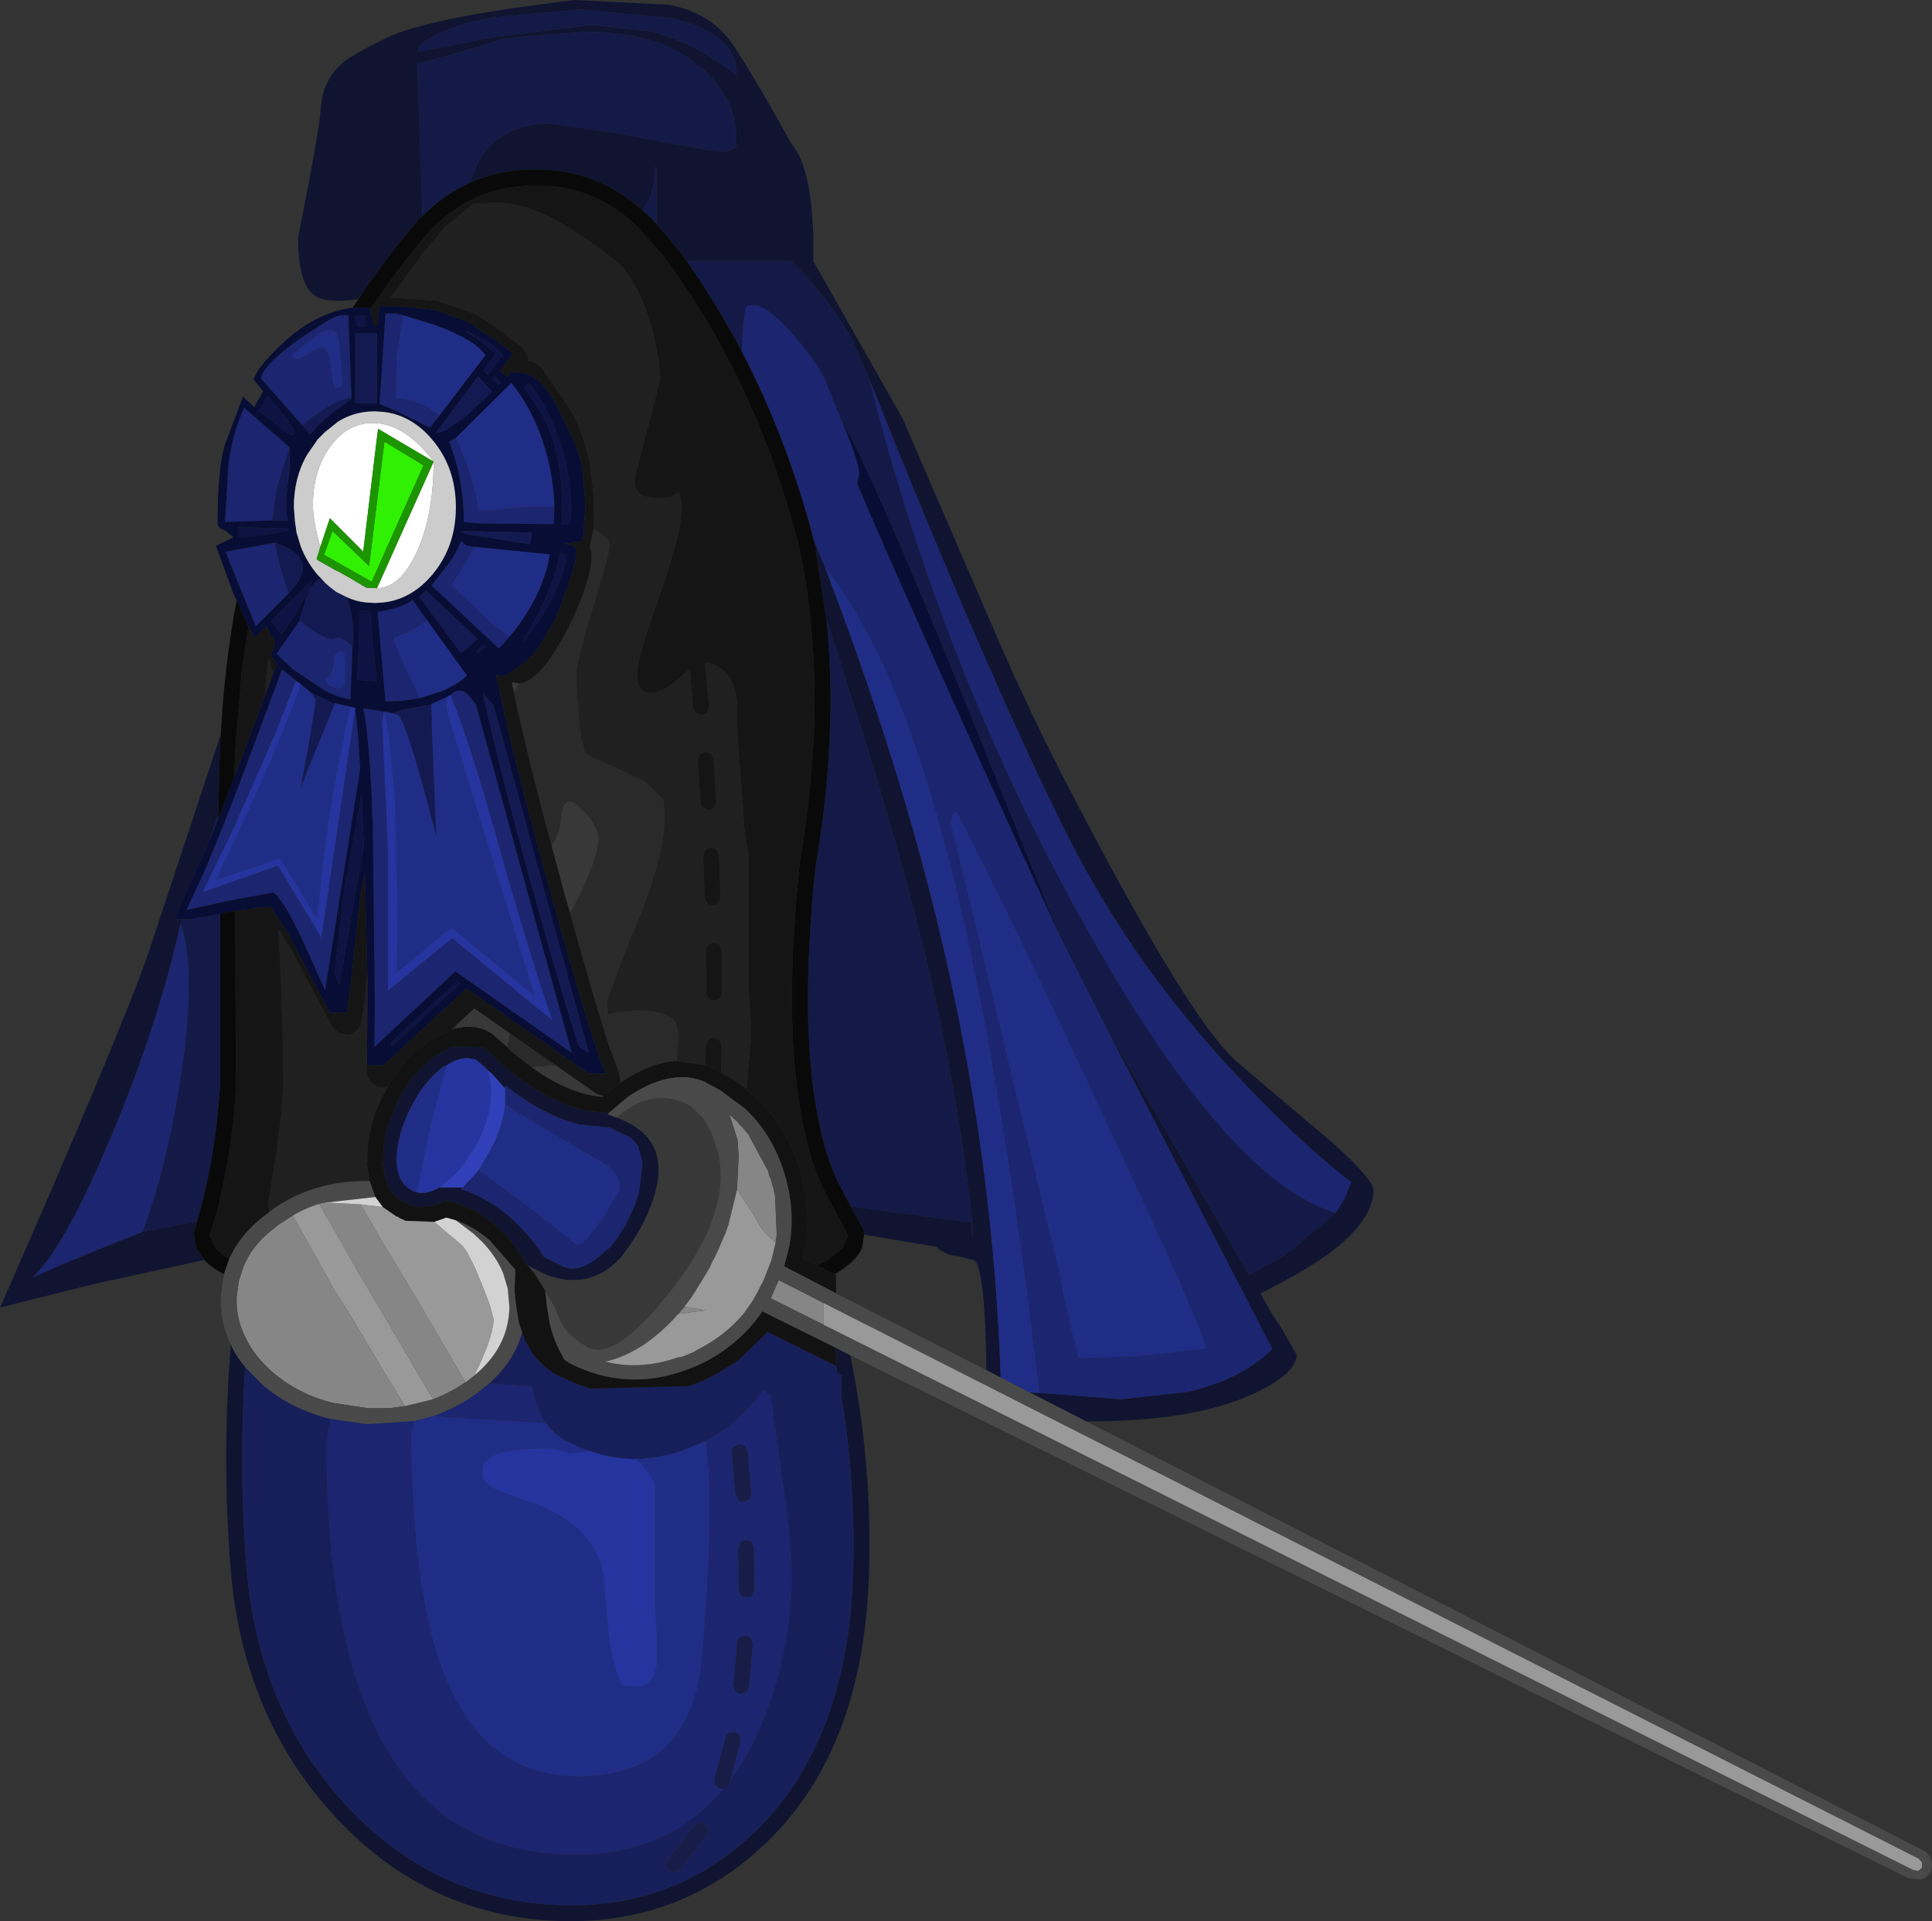 <?xml version="1.0" encoding="UTF-8" standalone="no"?>
<svg xmlns:ffdec="https://www.free-decompiler.com/flash" xmlns:xlink="http://www.w3.org/1999/xlink" ffdec:objectType="shape" height="181.45px" width="182.45px" xmlns="http://www.w3.org/2000/svg">
  <rect width="100%" height="100%" fill="#333333" stroke="none"/>
  <g transform="matrix(1.0, 0.0, 0.0, 1.0, 49.5, 149.1)">
    <path d="M-15.65 -120.85 Q-18.65 -120.4 -19.8 -121.2 -21.35 -122.3 -21.35 -126.65 L-20.35 -131.8 Q-19.3 -137.3 -19.2 -138.95 -19.0 -141.6 -17.1 -143.2 -16.3 -143.9 -13.05 -145.5 -9.1 -147.45 4.8 -149.1 L13.65 -148.65 Q17.05 -148.0 19.0 -145.8 20.4 -144.25 25.25 -135.5 27.45 -132.95 27.3 -124.45 L35.75 -109.55 44.8 -88.6 Q48.8 -79.3 55.7 -66.65 63.85 -51.65 67.5 -48.65 L76.25 -41.25 Q80.2 -37.7 80.2 -36.7 80.2 -33.8 75.85 -30.6 73.7 -29.05 69.55 -26.95 70.15 -25.7 71.7 -23.35 L72.95 -21.15 Q72.95 -19.4 68.95 -17.5 63.3 -14.85 53.1 -14.85 L47.7 -17.6 48.65 -17.55 56.4 -16.95 62.7 -17.65 Q67.8 -18.85 70.65 -21.7 L54.65 -52.65 68.45 -28.7 71.85 -30.55 76.65 -34.55 77.5 -35.95 78.1 -37.45 Q73.95 -40.6 68.5 -46.25 57.55 -57.6 51.1 -70.6 43.75 -85.35 32.6 -113.25 L31.0 -116.95 Q28.7 -121.1 25.15 -124.45 L15.35 -124.45 15.0 -124.9 15.05 -124.9 12.5 -127.95 12.5 -133.25 12.35 -133.3 Q12.35 -131.45 11.8 -130.25 L11.2 -129.2 Q6.9 -133.1 1.05 -133.1 -2.35 -133.1 -5.2 -131.8 L-4.3 -133.9 Q-2.1 -137.45 2.4 -137.45 L8.9 -136.5 15.55 -135.25 18.55 -134.75 19.3 -134.85 19.9 -135.1 20.0 -135.2 20.05 -136.05 Q20.05 -139.6 17.0 -142.45 13.1 -146.1 5.85 -146.1 L-1.75 -145.5 Q-7.55 -143.65 -10.1 -143.1 L-9.6 -128.7 -9.7 -128.6 -9.85 -128.45 -9.9 -128.45 Q-13.05 -124.8 -15.65 -120.85 M30.8 -21.1 Q32.95 -10.55 32.55 -0.05 31.95 15.65 23.5 24.3 15.0 32.95 2.7 32.3 -9.55 31.65 -18.1 22.2 -26.7 12.75 -27.75 -1.3 -28.55 -11.75 -27.7 -22.1 -27.2 -21.0 -26.35 -20.0 -26.95 -10.75 -26.25 -1.4 -25.2 12.15 -17.0 21.2 -8.85 30.15 2.8 30.8 14.4 31.45 22.45 23.25 30.45 14.95 31.05 -0.1 31.35 -8.65 29.95 -17.25 L29.95 -19.2 29.6 -19.4 29.45 -20.1 29.45 -21.8 30.8 -21.1 M-30.2 -30.1 L-40.55 -27.85 -46.55 -26.35 -49.5 -25.6 -49.45 -25.7 Q-38.25 -51.2 -35.5 -59.05 L-28.65 -79.75 -28.7 -79.4 -28.9 -72.15 -29.7 -69.8 -33.05 -62.3 -32.3 -62.3 -32.45 -61.85 Q-34.5 -52.5 -39.0 -41.75 -43.5 -31.05 -46.45 -28.45 -41.25 -30.75 -36.05 -32.75 L-30.9 -33.75 -31.15 -32.8 -31.2 -32.6 -31.2 -32.4 -30.95 -31.2 -30.2 -30.1 M11.95 -146.15 Q16.25 -145.05 20.0 -142.0 20.25 -145.9 13.8 -147.4 L5.2 -148.2 -2.95 -147.45 Q-5.35 -147.05 -7.45 -146.2 -9.95 -145.2 -10.1 -144.2 L-2.55 -145.65 6.35 -146.75 11.95 -146.15 M28.55 -90.55 L27.45 -97.65 27.3 -98.25 28.4 -95.55 Q35.65 -76.65 39.6 -59.6 44.35 -39.05 45.0 -19.0 L43.65 -19.7 Q43.55 -28.95 42.55 -30.05 L41.05 -30.45 Q39.85 -30.5 38.9 -31.35 L32.1 -32.5 32.1 -32.6 32.05 -32.95 30.85 -35.15 31.65 -35.05 42.25 -33.65 42.35 -32.05 42.35 -33.4 Q40.85 -47.35 37.15 -61.75 34.4 -72.7 28.55 -90.55 M10.8 -40.75 L10.7 -40.95 10.1 -41.6 9.85 -41.75 Q9.0 -42.15 8.1 -42.6 L5.2 -42.9 Q1.8 -43.75 -1.8 -46.6 L-1.8 -46.3 -3.1 -47.75 -3.55 -48.1 -3.55 -48.15 -3.6 -48.2 -4.4 -48.9 -4.45 -48.95 Q-5.7 -49.5 -7.15 -48.6 L-7.3 -48.5 -7.45 -48.4 -7.5 -48.4 -7.5 -48.45 Q-9.4 -47.1 -10.75 -44.4 -12.05 -41.8 -12.05 -39.45 -11.95 -37.4 -10.65 -36.7 L-10.55 -36.65 -10.5 -36.6 Q-9.4 -36.15 -8.0 -36.95 L-7.4 -36.95 -6.3 -36.95 -5.8 -36.95 -6.0 -36.8 Q-1.8 -35.5 1.4 -31.1 L1.85 -30.4 3.65 -29.5 Q4.9 -28.9 6.6 -30.05 L8.15 -31.35 8.7 -32.05 9.55 -33.35 9.85 -34.0 10.4 -35.15 10.85 -36.55 11.15 -39.0 11.15 -39.05 11.15 -39.4 10.8 -40.7 10.8 -40.75 M8.0 -44.0 L7.9 -43.85 8.75 -43.55 Q10.4 -42.95 11.4 -41.95 13.5 -39.85 12.2 -35.85 11.25 -33.05 9.4 -30.7 L9.4 -30.65 Q7.9 -28.8 5.8 -28.3 3.7 -27.95 1.75 -28.85 L0.9 -29.3 0.35 -29.55 -1.15 -31.75 Q-3.85 -35.05 -7.5 -35.7 -9.25 -34.8 -10.6 -35.2 L-11.1 -35.4 -11.15 -35.45 -11.2 -35.45 -11.25 -35.5 Q-13.2 -36.4 -13.35 -39.3 L-13.3 -39.35 -13.3 -39.85 Q-13.3 -41.45 -12.75 -43.1 L-12.0 -45.0 Q-10.45 -48.0 -8.2 -49.5 L-6.85 -50.25 -3.85 -50.2 -3.75 -50.15 -3.7 -50.1 -2.5 -48.95 Q2.1 -44.85 6.25 -44.15 L8.0 -44.0" fill="#101431" fill-rule="evenodd" stroke="none"/>
    <path d="M-0.2 -23.25 Q0.15 -22.3 0.65 -21.5 1.65 -20.0 3.25 -19.15 L3.4 -19.1 3.75 -18.95 Q4.95 -18.35 6.25 -17.95 L15.6 -18.2 Q17.3 -18.8 18.75 -19.7 L20.2 -20.6 23.0 -23.3 29.45 -20.1 29.6 -19.4 29.95 -19.2 29.95 -17.25 Q31.35 -8.65 31.05 -0.1 30.45 14.95 22.45 23.25 14.4 31.45 2.8 30.8 -8.85 30.15 -17.0 21.2 -25.2 12.15 -26.25 -1.4 -26.95 -10.75 -26.35 -20.0 L-24.75 -18.35 Q-22.0 -16.0 -18.3 -15.1 L-18.65 -12.75 Q-18.65 9.05 -11.3 18.6 -5.55 26.05 4.9 26.05 13.6 26.05 18.8 19.85 L19.0 19.8 19.4 19.35 19.5 18.95 Q21.2 16.65 22.45 13.65 25.05 7.4 25.25 0.4 25.25 -3.8 24.6 -7.8 L23.25 -17.4 22.5 -17.75 Q20.4 -14.7 17.15 -13.0 L15.1 -12.15 Q12.8 -11.35 10.55 -11.3 8.35 -11.3 6.2 -12.05 5.3 -12.35 4.4 -12.8 L3.95 -13.0 Q2.8 -13.65 2.05 -14.7 1.1 -16.05 0.75 -18.15 L-3.3 -18.45 Q-0.95 -20.55 -0.2 -23.25 M15.95 23.4 L13.6 26.5 13.4 27.05 13.65 27.55 14.2 27.75 14.7 27.55 17.25 24.15 17.35 23.6 17.0 23.1 16.45 23.05 Q16.1 23.1 15.95 23.4" fill="#171f5b" fill-rule="evenodd" stroke="none"/>
    <path d="M19.5 18.95 L19.4 19.35 19.0 19.8 18.8 19.85 18.45 19.85 18.0 19.45 17.95 18.9 19.0 15.0 Q19.05 14.7 19.3 14.55 L19.85 14.45 Q20.15 14.5 20.35 14.75 L20.45 15.3 19.5 18.95 M19.6 -11.9 Q19.55 -12.25 19.8 -12.45 L20.3 -12.75 20.85 -12.55 21.1 -12.05 21.45 -8.05 21.3 -7.5 20.75 -7.25 Q20.45 -7.2 20.25 -7.4 L19.95 -7.95 19.6 -11.9 M20.2 -2.9 L20.4 -3.45 20.95 -3.7 21.5 -3.5 21.7 -2.95 21.75 1.05 21.55 1.6 21.0 1.8 20.5 1.6 20.25 1.05 20.2 -2.9 M20.1 6.1 Q20.1 5.75 20.35 5.55 L20.9 5.35 Q21.2 5.35 21.4 5.6 L21.6 6.15 21.25 10.25 20.95 10.75 20.4 10.9 Q20.1 10.85 19.9 10.6 L19.75 10.05 20.1 6.1 M15.95 23.4 Q16.1 23.1 16.45 23.05 L17.0 23.1 17.35 23.6 17.25 24.15 14.7 27.55 14.2 27.75 13.65 27.55 13.4 27.05 13.6 26.5 15.95 23.4" fill="#171d46" fill-rule="evenodd" stroke="none"/>
    <path d="M32.6 -113.25 Q43.75 -85.35 51.1 -70.6 57.55 -57.6 68.5 -46.25 73.95 -40.6 78.1 -37.45 L77.5 -35.95 76.65 -34.55 Q66.35 -37.6 52.8 -61.95 39.4 -86.05 32.6 -113.25 M54.65 -52.65 L70.65 -21.7 Q67.8 -18.85 62.7 -17.65 L56.4 -16.95 48.65 -17.55 Q44.35 -54.45 38.3 -74.4 34.15 -88.25 28.4 -95.55 L27.3 -98.25 27.0 -99.4 Q24.55 -108.2 20.55 -115.9 20.7 -119.45 20.95 -120.1 L21.0 -120.2 21.65 -120.3 Q22.9 -120.3 25.25 -117.65 27.15 -115.55 28.25 -113.6 L29.95 -109.45 30.0 -109.35 Q31.5 -105.8 31.65 -104.35 L31.45 -103.5 Q31.45 -103.25 36.2 -92.55 42.3 -78.75 50.5 -60.9 L54.65 -52.65 M2.85 -101.25 L2.85 -101.05 2.8 -99.75 2.75 -99.6 -4.1 -99.65 -5.7 -99.8 Q-5.7 -103.85 -7.1 -107.4 L-6.95 -107.45 -6.45 -107.75 Q-4.85 -104.35 -4.25 -100.8 L-4.1 -100.85 0.2 -101.25 2.85 -101.25 M40.85 -72.4 L40.6 -72.3 Q40.4 -72.15 40.3 -71.4 L50.65 -28.45 Q50.9 -26.6 52.35 -20.85 L57.9 -21.0 64.35 -21.75 Q64.55 -22.65 54.55 -44.05 44.9 -64.75 40.85 -72.4 M-1.4 -88.95 L-1.5 -88.8 -1.65 -88.65 -2.25 -88.0 -2.4 -87.85 -8.75 -93.8 -7.25 -95.75 Q-6.65 -96.4 -5.95 -98.0 L-5.45 -97.6 -4.7 -97.45 -5.65 -95.75 -6.25 -94.8 -6.85 -93.85 -3.25 -90.4 -1.4 -88.95 M10.8 -40.75 L10.8 -40.7 11.15 -39.4 11.15 -39.05 11.15 -39.0 10.85 -36.55 10.4 -35.15 9.85 -34.0 9.55 -33.35 8.7 -32.05 8.15 -31.35 6.6 -30.05 Q4.9 -28.9 3.65 -29.5 L1.85 -30.4 1.4 -31.1 Q-1.8 -35.5 -6.0 -36.8 L-5.8 -36.95 -4.5 -38.35 -4.3 -38.6 0.2 -35.3 4.95 -31.55 Q5.35 -31.55 6.0 -32.15 L7.5 -34.15 9.05 -36.8 Q9.05 -37.75 8.45 -38.45 L7.95 -38.95 4.1 -41.25 3.7 -41.45 -0.25 -43.8 -1.8 -44.8 -1.8 -46.25 -1.8 -46.3 -1.8 -46.6 Q1.8 -43.75 5.2 -42.9 L8.1 -42.6 Q9.0 -42.15 9.85 -41.75 L10.1 -41.6 10.25 -41.4 10.65 -40.9 10.8 -40.75 M17.15 -13.0 Q20.4 -14.7 22.5 -17.75 L23.25 -17.4 24.6 -7.8 Q25.25 -3.8 25.25 0.4 25.05 7.4 22.45 13.65 21.2 16.65 19.5 18.95 L20.45 15.3 20.35 14.75 Q20.15 14.5 19.85 14.45 L19.3 14.55 Q19.05 14.7 19.0 15.0 L17.95 18.9 18.0 19.45 18.45 19.85 18.8 19.85 Q13.6 26.05 4.9 26.05 -5.55 26.05 -11.3 18.6 -18.65 9.05 -18.65 -12.75 L-18.3 -15.1 -14.85 -14.6 -14.8 -14.6 -10.35 -14.9 -10.65 -13.9 Q-10.65 -4.0 -9.2 3.25 -6.1 18.5 4.85 18.65 15.8 18.8 16.8 7.3 17.75 -4.2 17.4 -10.2 L17.15 -13.0 M-3.3 -18.45 L0.75 -18.15 Q1.1 -16.05 2.05 -14.7 L-7.5 -15.25 -8.5 -15.4 Q-6.4 -16.15 -4.55 -17.45 L-3.3 -18.45 M19.6 -11.9 L19.95 -7.95 20.25 -7.4 Q20.45 -7.2 20.75 -7.25 L21.3 -7.5 21.45 -8.05 21.1 -12.05 20.85 -12.55 20.3 -12.75 19.8 -12.45 Q19.55 -12.25 19.6 -11.9 M20.2 -2.9 L20.25 1.05 20.5 1.6 21.0 1.8 21.55 1.6 21.75 1.05 21.7 -2.95 21.5 -3.5 20.95 -3.7 20.4 -3.45 20.2 -2.9 M20.1 6.1 L19.75 10.05 19.9 10.6 Q20.1 10.85 20.4 10.9 L20.95 10.75 21.25 10.25 21.6 6.15 21.4 5.6 Q21.2 5.35 20.9 5.35 L20.35 5.55 Q20.1 5.75 20.1 6.1 M-17.15 -113.0 L-17.5 -117.0 -17.7 -117.6 -17.9 -117.8 Q-18.45 -118.15 -19.4 -117.55 L-21.95 -115.55 Q-22.05 -115.2 -21.25 -115.2 L-19.25 -116.35 Q-18.9 -116.35 -18.65 -116.0 -18.35 -115.5 -18.25 -114.4 L-18.1 -113.4 Q-18.0 -112.45 -17.7 -112.45 -17.15 -112.45 -17.15 -113.0 M-20.7 -108.65 L-24.85 -113.35 Q-24.8 -114.5 -21.15 -117.15 L-18.35 -118.95 Q-17.2 -119.5 -16.65 -119.3 L-16.6 -119.3 -16.3 -111.5 Q-17.1 -111.5 -18.6 -110.65 L-19.8 -109.85 -20.05 -109.7 -20.6 -109.25 -20.95 -108.95 -20.7 -108.65 M-23.75 -99.95 L-28.25 -99.8 -27.95 -105.0 Q-27.6 -108.05 -26.45 -110.6 L-22.15 -106.85 -23.4 -102.85 -23.75 -100.2 -23.75 -99.95 M-16.2 -88.05 L-16.4 -83.05 Q-17.5 -83.2 -18.7 -83.8 L-21.35 -85.55 -21.9 -85.95 -23.4 -87.35 -21.2 -90.5 -20.7 -90.1 -20.15 -89.7 Q-18.5 -88.55 -17.95 -88.8 -17.35 -89.1 -16.2 -88.05 M-11.5 -119.35 L-11.4 -119.35 -11.45 -119.25 -12.05 -115.25 -12.1 -112.2 -12.1 -111.55 -12.0 -111.5 -11.1 -111.4 Q-9.25 -110.95 -8.0 -109.85 L-8.9 -108.7 -11.9 -110.2 -13.65 -110.95 -13.65 -111.0 -13.1 -119.5 -12.1 -119.5 -11.5 -119.35 M-16.9 -86.15 L-16.95 -87.3 Q-17.15 -88.0 -17.95 -87.1 -17.95 -85.75 -18.35 -85.25 L-18.8 -85.05 -18.55 -84.5 Q-18.15 -84.1 -17.35 -84.1 -16.95 -84.1 -16.9 -85.05 L-16.9 -86.15 M-9.9 -83.15 L-11.5 -82.9 -13.1 -82.85 -13.85 -91.35 -13.35 -91.4 Q-11.45 -91.75 -10.6 -92.4 L-10.55 -92.45 -10.5 -92.4 -9.15 -90.5 -10.6 -89.55 -12.05 -88.95 -12.35 -88.85 -12.1 -88.05 -11.25 -86.1 -10.3 -84.15 -9.9 -83.15 M-13.25 -81.9 L-13.4 -80.85 -12.85 -68.75 -12.85 -55.55 -6.8 -60.5 2.65 -52.75 Q0.35 -59.4 -2.7 -70.3 -5.05 -78.65 -6.7 -82.8 L-6.95 -83.45 -6.85 -83.55 Q-6.45 -83.95 -6.0 -83.85 -5.65 -83.85 -5.3 -83.5 L-4.55 -82.55 4.5 -49.65 -6.5 -57.35 -14.15 -50.2 -14.1 -54.1 -14.3 -70.9 -14.3 -71.5 -14.35 -72.1 -14.4 -73.8 Q-14.7 -80.0 -15.2 -82.2 L-13.25 -81.9 M-15.95 -82.25 L-15.7 -79.9 -15.5 -76.8 -15.5 -76.35 -18.8 -55.55 -19.65 -57.45 Q-21.5 -61.7 -22.6 -63.5 L-23.4 -64.6 -23.75 -64.8 -27.3 -64.15 -28.7 -63.85 -30.1 -63.55 -31.9 -63.15 -30.15 -66.9 -28.9 -69.95 -27.4 -73.75 -26.9 -75.05 -22.85 -85.9 -21.6 -84.85 -21.55 -84.8 -23.5 -79.8 -27.05 -71.75 -27.35 -71.05 -28.85 -67.95 -30.35 -64.85 -23.25 -67.35 -19.15 -60.55 -15.95 -82.25 M-23.55 -97.85 L-23.5 -97.55 -23.1 -95.75 -22.25 -93.05 -25.35 -89.95 -25.85 -91.2 -26.9 -93.75 -28.2 -97.0 -23.55 -97.85 M-32.45 -61.85 Q-30.9 -57.6 -32.4 -47.55 -33.75 -38.75 -36.05 -32.75 -41.25 -30.75 -46.45 -28.45 -43.5 -31.05 -39.0 -41.75 -34.5 -52.5 -32.45 -61.85" fill="#1b2570" fill-rule="evenodd" stroke="none"/>
    <path d="M48.65 -17.55 L47.7 -17.6 45.0 -19.0 Q44.35 -39.05 39.6 -59.6 35.65 -76.65 28.4 -95.55 34.15 -88.25 38.3 -74.4 44.35 -54.45 48.65 -17.55 M2.85 -101.25 L0.2 -101.25 -4.1 -100.85 -4.25 -100.8 Q-4.85 -104.35 -6.45 -107.75 L-1.2 -112.95 -0.5 -112.0 Q1.1 -109.7 2.0 -106.65 2.8 -103.9 2.85 -101.25 M40.85 -72.4 Q44.9 -64.75 54.55 -44.05 64.55 -22.65 64.35 -21.75 L57.9 -21.0 52.35 -20.85 Q50.9 -26.6 50.65 -28.45 L40.3 -71.4 Q40.4 -72.15 40.6 -72.3 L40.85 -72.4 M-4.7 -97.45 L-4.6 -97.45 2.4 -96.75 Q2.3 -95.5 1.45 -93.45 0.35 -91.0 -1.4 -88.95 L-3.25 -90.4 -6.85 -93.85 -6.25 -94.8 -5.65 -95.75 -4.7 -97.45 M10.1 -41.6 L10.7 -40.95 10.8 -40.75 10.65 -40.9 10.25 -41.4 10.1 -41.6 M-10.5 -36.6 L-10.55 -36.65 -10.65 -36.7 Q-11.95 -37.4 -12.05 -39.45 -12.05 -41.8 -10.75 -44.4 -9.4 -47.1 -7.5 -48.45 L-7.5 -48.4 -7.45 -48.4 -7.3 -48.5 -8.75 -43.2 -10.15 -36.5 -10.5 -36.6 M-1.8 -44.8 L-0.25 -43.8 3.7 -41.45 4.1 -41.25 7.95 -38.95 8.45 -38.45 Q9.05 -37.75 9.05 -36.8 L7.5 -34.15 6.0 -32.15 Q5.35 -31.55 4.95 -31.55 L0.2 -35.3 -4.3 -38.6 -4.2 -38.75 -3.15 -40.55 Q-2.0 -42.75 -1.8 -44.8 M2.05 -14.7 Q2.8 -13.65 3.95 -13.0 L4.4 -12.8 Q5.3 -12.35 6.2 -12.05 L4.15 -11.8 Q3.3 -12.45 0.35 -12.25 -2.5 -12.05 -3.35 -11.3 L-3.85 -10.85 -3.95 -9.8 Q-3.95 -9.0 -2.35 -8.3 L1.25 -7.0 Q6.65 -4.85 7.45 -0.55 L7.95 4.85 Q8.2 8.1 9.3 10.1 L10.7 10.15 Q12.25 10.15 12.55 7.9 L12.55 5.5 12.35 2.65 12.35 -8.9 Q11.6 -10.4 10.55 -11.3 12.8 -11.35 15.1 -12.15 L17.15 -13.0 17.4 -10.2 Q17.75 -4.2 16.8 7.3 15.8 18.8 4.85 18.65 -6.1 18.5 -9.2 3.25 -10.65 -4.0 -10.65 -13.9 L-10.35 -14.9 -8.5 -15.4 -7.5 -15.25 2.05 -14.7 M-17.15 -113.0 Q-17.15 -112.45 -17.7 -112.45 -18.0 -112.45 -18.1 -113.4 L-18.25 -114.4 Q-18.35 -115.5 -18.65 -116.0 -18.9 -116.35 -19.25 -116.35 L-21.25 -115.2 Q-22.05 -115.2 -21.95 -115.55 L-19.4 -117.55 Q-18.45 -118.15 -17.9 -117.8 L-17.7 -117.6 -17.5 -117.0 -17.15 -113.0 M-11.5 -119.35 L-8.55 -118.45 Q-4.65 -117.05 -3.65 -115.55 L-8.0 -109.85 Q-9.25 -110.95 -11.1 -111.4 L-12.0 -111.5 -12.1 -111.55 -12.1 -112.2 -12.05 -115.25 -11.45 -119.25 -11.4 -119.35 -11.5 -119.35 M-16.9 -86.15 L-16.9 -85.05 Q-16.95 -84.1 -17.35 -84.1 -18.15 -84.1 -18.55 -84.5 L-18.8 -85.05 -18.35 -85.25 Q-17.95 -85.75 -17.95 -87.1 -17.15 -88.0 -16.95 -87.3 L-16.9 -86.15 M-9.9 -83.15 L-10.3 -84.15 -11.25 -86.1 -12.1 -88.05 -12.35 -88.85 -12.05 -88.95 -10.6 -89.55 -9.15 -90.5 -5.4 -85.3 Q-6.15 -84.55 -7.7 -83.85 L-9.9 -83.15 M-7.15 -83.35 Q-7.55 -83.1 -7.15 -81.4 L1.0 -55.0 -6.85 -61.5 -12.05 -57.2 -11.95 -63.15 -12.2 -73.45 -12.55 -77.3 Q-12.95 -81.25 -13.25 -81.9 L-12.45 -81.75 -11.85 -81.55 -11.8 -81.5 -11.7 -81.35 -11.3 -80.45 Q-10.35 -78.05 -8.3 -70.15 L-8.75 -81.05 -8.7 -81.05 -8.8 -82.55 -8.8 -82.6 -7.15 -83.35 M-20.15 -83.7 L-19.7 -83.05 -19.7 -82.75 -20.35 -78.75 -21.1 -74.75 -17.9 -82.6 -17.9 -82.7 -16.4 -82.35 Q-17.6 -77.05 -18.2 -73.15 -18.95 -68.7 -19.55 -62.3 L-23.05 -68.05 -29.15 -65.95 -28.8 -66.65 -27.55 -69.35 -27.35 -69.75 -25.75 -73.2 Q-22.4 -80.65 -21.1 -84.5 L-20.15 -83.7" fill="#202d87" fill-rule="evenodd" stroke="none"/>
    <path d="M-8.0 -36.95 Q-9.4 -36.15 -10.5 -36.6 L-10.15 -36.5 -8.75 -43.2 -7.3 -48.5 -7.15 -48.6 Q-5.7 -49.5 -4.45 -48.95 L-4.4 -48.9 -3.6 -48.2 -3.55 -48.15 -3.55 -48.1 Q-3.2 -47.4 -3.15 -46.25 L-3.15 -46.2 Q-3.05 -43.85 -4.4 -41.2 L-5.8 -39.0 Q-6.65 -37.95 -7.7 -37.25 L-7.7 -37.2 -7.9 -37.0 -8.0 -36.95 M6.2 -12.05 Q8.35 -11.3 10.55 -11.3 11.6 -10.4 12.35 -8.9 L12.35 2.65 12.55 5.5 12.55 7.9 Q12.25 10.15 10.7 10.15 L9.3 10.1 Q8.2 8.1 7.95 4.85 L7.45 -0.55 Q6.65 -4.85 1.25 -7.0 L-2.35 -8.3 Q-3.95 -9.0 -3.95 -9.8 L-3.85 -10.85 -3.35 -11.3 Q-2.5 -12.05 0.35 -12.25 3.3 -12.45 4.15 -11.8 L6.2 -12.05 M-6.95 -83.45 L-6.7 -82.8 Q-5.05 -78.65 -2.7 -70.3 0.35 -59.4 2.65 -52.75 L-6.8 -60.5 -12.85 -55.55 -12.85 -68.75 -13.4 -80.85 -13.25 -81.9 Q-12.95 -81.25 -12.55 -77.3 L-12.2 -73.45 -11.95 -63.15 -12.05 -57.2 -6.85 -61.5 1.0 -55.0 -7.15 -81.4 Q-7.55 -83.1 -7.15 -83.35 L-7.1 -83.4 -6.95 -83.45 M-21.1 -84.5 Q-22.4 -80.65 -25.75 -73.2 L-27.35 -69.75 -27.55 -69.35 -28.8 -66.65 -29.15 -65.95 -23.05 -68.05 -19.55 -62.3 Q-18.95 -68.7 -18.2 -73.15 -17.6 -77.05 -16.4 -82.35 L-15.95 -82.25 -19.15 -60.55 -23.25 -67.35 -30.35 -64.85 -28.85 -67.95 -27.35 -71.05 -27.05 -71.75 -23.5 -79.8 -21.55 -84.8 -21.1 -84.5" fill="#25349f" fill-rule="evenodd" stroke="none"/>
    <path d="M-9.6 -128.7 L-10.1 -143.1 Q-7.55 -143.65 -1.75 -145.5 L5.85 -146.1 Q13.1 -146.1 17.0 -142.45 20.05 -139.6 20.05 -136.05 L20.0 -135.2 19.9 -135.1 19.3 -134.85 18.55 -134.75 15.55 -135.25 8.9 -136.5 2.4 -137.45 Q-2.1 -137.45 -4.3 -133.9 L-5.2 -131.8 Q-7.6 -130.7 -9.6 -128.7 M11.2 -129.2 L11.8 -130.25 Q12.35 -131.45 12.35 -133.3 L12.5 -133.25 12.5 -127.95 11.85 -128.65 11.85 -128.6 11.2 -129.2 M15.35 -124.45 L25.15 -124.45 Q28.7 -121.1 31.0 -116.95 L32.6 -113.25 Q39.4 -86.05 52.8 -61.95 66.35 -37.6 76.65 -34.55 L71.85 -30.55 68.45 -28.7 54.65 -52.65 50.5 -60.9 40.7 -85.15 Q32.75 -104.65 29.95 -109.45 L28.25 -113.6 Q27.15 -115.55 25.25 -117.65 22.9 -120.3 21.65 -120.3 L21.0 -120.2 20.95 -120.1 Q20.7 -119.45 20.55 -115.9 18.2 -120.35 15.35 -124.45 M11.95 -146.15 L6.35 -146.75 -2.55 -145.65 -10.1 -144.2 Q-9.95 -145.2 -7.45 -146.2 -5.35 -147.05 -2.95 -147.45 L5.2 -148.2 13.8 -147.4 Q20.25 -145.9 20.0 -142.0 16.25 -145.05 11.95 -146.15 M30.85 -35.15 L30.0 -36.75 Q28.45 -39.6 27.7 -43.8 26.0 -52.6 27.5 -67.2 28.6 -73.5 28.85 -79.4 29.1 -85.2 28.55 -90.55 34.4 -72.7 37.15 -61.75 40.85 -47.35 42.35 -33.4 L42.35 -32.05 42.25 -33.65 31.65 -35.05 30.85 -35.15 M-28.9 -72.15 L-28.9 -71.7 -29.7 -69.8 -28.9 -72.15 M-28.7 -62.8 L-28.7 -46.65 -28.95 -43.8 Q-29.5 -38.4 -30.9 -33.75 L-36.05 -32.75 Q-33.75 -38.75 -32.4 -47.55 -30.9 -57.6 -32.45 -61.85 L-32.3 -62.3 -31.45 -62.3 -28.7 -62.8" fill="#131a48" fill-rule="evenodd" stroke="none"/>
    <path d="M-27.15 -92.4 L-27.45 -93.0 -29.1 -97.55 -27.95 -98.1 -27.45 -98.35 -28.25 -99.0 Q-28.95 -99.2 -28.95 -99.7 -28.95 -104.7 -28.3 -107.0 L-26.55 -111.65 -25.5 -110.65 -24.65 -112.15 -25.55 -113.25 Q-25.25 -114.35 -23.05 -116.45 -19.85 -119.55 -16.2 -120.05 L-14.6 -120.05 -14.55 -119.85 -14.15 -118.3 -13.95 -118.3 -13.65 -120.2 -12.05 -120.15 -12.05 -120.2 -8.5 -119.85 -5.55 -118.8 -5.5 -118.8 -2.65 -116.95 -1.6 -116.15 -1.05 -115.7 -2.25 -114.1 -1.65 -113.5 -1.1 -114.1 -0.95 -113.9 -0.8 -113.95 Q0.65 -113.95 1.8 -112.75 L2.8 -111.35 4.45 -108.0 Q5.45 -105.65 5.5 -104.75 L5.8 -101.35 5.65 -99.6 5.65 -98.7 5.4 -97.95 4.65 -97.9 4.2 -97.75 3.85 -97.75 4.25 -97.65 Q4.95 -97.55 4.95 -96.95 4.95 -96.15 4.0 -93.4 L2.95 -90.65 1.3 -87.85 Q0.15 -86.35 -1.9 -85.25 L-2.4 -85.25 -2.65 -85.4 Q-1.15 -77.8 2.6 -64.4 6.5 -50.4 7.7 -47.7 L6.1 -47.7 -5.45 -55.75 -13.25 -48.5 -14.85 -48.5 -14.8 -55.35 -14.8 -56.4 -15.05 -66.6 -15.4 -64.9 -15.5 -64.2 -16.4 -56.0 -16.75 -53.45 -18.35 -53.45 -22.45 -61.2 -23.95 -63.45 -24.85 -63.4 -27.3 -63.05 -27.4 -63.05 -28.7 -62.8 -31.45 -62.3 -32.3 -62.3 -33.05 -62.3 -29.7 -69.8 -28.9 -71.7 -27.35 -75.8 -24.5 -83.35 -23.65 -85.6 -23.35 -86.4 -23.95 -87.2 -23.5 -88.35 -23.75 -88.95 -23.85 -88.9 -24.3 -89.9 -25.45 -88.9 -26.0 -89.9 -26.05 -89.95 -27.15 -92.4 M-6.45 -107.75 L-6.95 -107.45 -7.1 -107.4 Q-5.7 -103.85 -5.7 -99.8 L-4.1 -99.65 2.75 -99.6 2.8 -99.75 2.85 -101.05 2.85 -101.25 Q2.8 -103.9 2.0 -106.65 1.1 -109.7 -0.5 -112.0 L-1.2 -112.95 -6.45 -107.75 M4.35 -99.6 Q4.65 -103.0 3.6 -106.65 2.5 -110.35 0.4 -112.95 L0.0 -112.5 1.15 -110.85 Q3.6 -107.3 3.6 -100.95 L3.55 -99.6 4.35 -99.6 M29.95 -109.45 Q32.75 -104.65 40.7 -85.15 L50.5 -60.9 Q42.3 -78.75 36.2 -92.55 31.45 -103.25 31.45 -103.5 L31.65 -104.35 Q31.5 -105.8 30.0 -109.35 L29.95 -109.45 M4.0 -96.75 L3.35 -96.8 Q3.15 -94.85 1.3 -91.05 L-0.2 -88.4 Q1.8 -90.65 3.05 -93.45 3.9 -95.5 4.0 -96.75 M0.7 -98.8 L-5.9 -98.95 Q-5.95 -98.8 -5.15 -98.6 L0.55 -97.7 0.7 -98.8 M-1.4 -88.95 Q0.35 -91.0 1.45 -93.45 2.3 -95.5 2.4 -96.75 L-4.6 -97.45 -4.7 -97.45 -5.45 -97.6 -5.95 -98.0 Q-6.65 -96.4 -7.25 -95.75 L-8.75 -93.8 -2.4 -87.85 -2.25 -88.0 -1.65 -88.65 -1.5 -88.8 -1.4 -88.95 M-2.9 -82.5 L-3.9 -83.65 Q-2.3 -76.3 1.0 -64.4 3.75 -54.6 5.15 -50.3 L6.1 -49.65 -2.9 -82.5 M-16.3 -111.5 L-16.6 -119.3 -16.65 -119.3 Q-17.2 -119.5 -18.35 -118.95 L-21.15 -117.15 Q-24.8 -114.5 -24.85 -113.35 L-20.7 -108.65 -20.2 -108.1 -20.1 -108.2 -19.4 -109.0 -18.15 -110.1 Q-16.5 -111.25 -16.3 -111.5 M-21.75 -108.1 Q-21.65 -108.3 -22.1 -109.05 L-22.25 -109.3 -23.25 -110.6 -23.65 -111.05 -24.2 -111.7 -25.05 -110.3 -25.0 -110.25 -22.45 -108.25 -21.9 -108.0 -21.75 -108.1 M-22.15 -106.85 L-26.45 -110.6 Q-27.6 -108.05 -27.95 -105.0 L-28.25 -99.8 -23.75 -99.95 -22.3 -99.95 Q-22.65 -101.2 -22.3 -103.6 L-22.15 -104.95 -22.15 -106.85 M-16.75 -92.7 Q-15.9 -92.3 -14.95 -92.2 L-14.1 -92.15 -13.3 -92.2 Q-10.65 -92.5 -8.7 -94.8 -6.45 -97.45 -6.45 -101.2 -6.45 -104.95 -8.7 -107.6 -10.65 -109.9 -13.3 -110.2 L-14.1 -110.25 Q-16.0 -110.25 -17.55 -109.3 L-18.8 -108.3 -19.5 -107.6 -20.5 -106.15 Q-21.75 -104.0 -21.75 -101.2 L-21.65 -99.9 -21.55 -99.2 -21.5 -98.8 -21.1 -97.5 Q-20.55 -96.05 -19.5 -94.8 L-19.45 -94.75 -19.2 -94.5 -19.5 -94.3 Q-20.25 -93.8 -20.8 -91.9 L-21.2 -90.5 -23.4 -87.35 -21.9 -85.95 -21.35 -85.55 -18.7 -83.8 Q-17.5 -83.2 -16.4 -83.05 L-16.2 -88.05 Q-16.0 -88.9 -16.3 -91.0 -16.45 -91.95 -16.75 -92.7 M-27.0 -99.3 L-26.9 -98.35 -25.85 -98.45 -25.8 -98.45 -25.3 -98.5 -24.55 -98.6 -24.2 -98.65 Q-22.15 -98.9 -22.2 -99.2 L-27.0 -99.3 M-2.05 -115.55 Q-2.85 -116.75 -5.6 -117.9 L-4.25 -116.95 -3.2 -116.15 -2.65 -115.7 -3.85 -114.1 -3.45 -113.7 -2.05 -115.55 M-4.35 -113.55 L-8.35 -108.2 -7.5 -108.4 -5.5 -109.8 -3.05 -112.15 -4.35 -113.55 M-2.75 -113.55 L-2.95 -113.25 -2.45 -112.75 -2.2 -112.95 -2.75 -113.55 M-8.0 -109.85 L-3.65 -115.55 Q-4.65 -117.05 -8.55 -118.45 L-11.5 -119.35 -12.1 -119.5 -13.1 -119.5 -13.65 -111.0 -13.65 -110.95 -11.9 -110.2 -8.9 -108.7 -8.0 -109.85 M-15.0 -119.3 L-16.0 -119.25 -15.75 -118.3 -15.55 -118.25 -14.95 -118.3 -15.0 -119.3 M-13.9 -117.6 L-15.95 -117.6 -15.95 -111.0 -13.9 -111.0 -13.9 -117.6 M-5.95 -87.4 L-4.4 -88.75 -9.25 -93.3 -9.9 -92.75 -5.95 -87.4 M-4.35 -87.4 L-3.65 -88.0 -3.85 -88.2 -4.5 -87.6 -4.35 -87.4 M-22.9 -89.15 L-21.35 -91.55 -20.25 -93.5 Q-20.0 -94.1 -20.1 -94.25 L-23.9 -90.45 -22.9 -89.15 M-9.15 -90.5 L-10.5 -92.4 -10.55 -92.45 -10.6 -92.4 Q-11.45 -91.75 -13.35 -91.4 L-13.85 -91.35 -13.1 -82.85 -11.5 -82.9 -9.9 -83.15 -7.7 -83.85 Q-6.15 -84.55 -5.4 -85.3 L-9.15 -90.5 M-15.5 -91.45 L-15.75 -84.9 -13.95 -84.75 -13.95 -84.85 -14.55 -91.4 -15.5 -91.45 M-6.95 -83.45 L-7.1 -83.4 -7.15 -83.35 -8.8 -82.6 -8.8 -82.55 -11.6 -82.05 -12.45 -81.75 -13.25 -81.9 -15.2 -82.2 Q-14.7 -80.0 -14.4 -73.8 L-14.35 -72.1 -14.3 -71.5 -14.3 -70.9 -14.1 -54.1 -14.15 -50.2 -6.5 -57.35 4.5 -49.65 -4.55 -82.55 -5.3 -83.5 Q-5.65 -83.85 -6.0 -83.85 -6.45 -83.95 -6.85 -83.55 L-6.95 -83.45 M-17.9 -82.6 L-20.15 -83.7 -21.1 -84.5 -21.55 -84.8 -21.6 -84.85 -22.85 -85.9 -26.9 -75.05 -27.4 -73.75 -28.9 -69.95 -30.15 -66.9 -31.9 -63.15 -30.1 -63.55 -28.7 -63.85 -27.3 -64.15 -23.75 -64.8 -23.4 -64.6 -22.6 -63.5 Q-21.5 -61.7 -19.65 -57.45 L-18.8 -55.55 -15.5 -76.35 -15.5 -76.8 -15.7 -79.9 -15.95 -82.25 -16.4 -82.35 -17.9 -82.7 -17.9 -82.6 M-22.25 -93.05 Q-20.4 -95.0 -21.1 -96.25 -21.55 -97.05 -23.05 -97.65 L-23.55 -97.85 -28.2 -97.0 -26.9 -93.75 -25.85 -91.2 -25.35 -89.95 -22.25 -93.05 M-12.55 -50.2 L-6.1 -56.2 -6.35 -56.4 -12.55 -50.65 -12.55 -50.2 M-17.45 -56.1 L-15.15 -69.3 -15.35 -74.15 -16.6 -67.05 -17.0 -64.9 -17.1 -64.2 -17.9 -57.15 -17.45 -56.1" fill="#070d34" fill-rule="evenodd" stroke="none"/>
    <path d="M6.55 -99.1 L6.6 -100.35 Q6.6 -107.25 3.9 -111.1 L1.65 -114.35 0.95 -114.9 0.35 -115.0 0.35 -115.3 Q0.25 -115.9 -0.25 -116.3 L-0.7 -116.7 -0.75 -116.7 -1.85 -117.55 -1.8 -117.55 Q-4.35 -119.45 -5.2 -119.65 L-8.1 -120.65 -8.3 -120.7 -12.6 -121.0 -9.5 -125.25 -7.45 -127.7 -6.7 -128.3 -4.75 -129.9 -2.35 -129.95 Q1.55 -129.95 7.95 -125.0 L9.2 -124.0 9.25 -123.95 9.75 -123.25 Q11.95 -120.1 12.7 -115.0 L12.85 -113.3 12.2 -110.7 10.5 -104.2 Q10.35 -103.6 10.5 -103.1 10.85 -102.05 12.6 -102.05 14.0 -102.05 14.6 -102.6 L14.9 -101.45 14.7 -99.4 Q14.2 -96.9 12.8 -92.9 10.7 -86.95 10.7 -85.9 L10.7 -84.75 Q10.9 -83.65 12.0 -83.65 13.05 -83.65 14.7 -85.1 L15.65 -85.9 15.95 -82.3 16.2 -81.75 16.75 -81.6 Q17.05 -81.6 17.3 -81.85 L17.45 -82.4 17.1 -86.4 17.1 -86.55 Q19.6 -86.2 20.1 -83.0 L20.15 -79.4 20.3 -77.6 20.65 -73.0 Q20.8 -70.05 21.2 -68.45 L21.2 -55.7 21.45 -51.4 21.05 -46.8 21.0 -46.2 Q19.9 -47.1 18.6 -47.8 L18.65 -50.3 18.45 -50.85 17.95 -51.1 Q17.6 -51.1 17.4 -50.9 L17.15 -50.35 17.1 -48.5 14.4 -48.9 14.55 -50.7 Q14.55 -52.25 14.15 -52.7 12.75 -54.2 7.85 -53.3 L7.85 -54.6 Q8.65 -57.15 11.15 -63.15 13.25 -68.65 13.25 -71.9 L13.15 -73.55 11.4 -75.3 8.05 -76.85 Q5.85 -77.7 5.7 -78.15 L5.4 -79.4 Q5.1 -81.25 4.9 -85.1 4.9 -86.7 6.5 -91.75 8.05 -96.85 8.05 -97.5 8.05 -98.4 6.55 -99.1 M-14.85 -48.5 L-14.85 -47.9 Q-14.85 -47.3 -14.4 -46.85 -14.0 -46.4 -13.35 -46.4 L-12.9 -46.45 -13.3 -45.7 -13.35 -45.65 Q-14.95 -42.35 -14.8 -39.35 L-14.85 -39.3 -14.85 -39.2 -14.6 -37.55 Q-20.0 -37.65 -24.0 -34.7 L-23.95 -34.7 -24.1 -34.6 -24.1 -34.75 -24.15 -35.55 -23.45 -39.85 -22.95 -43.8 -22.75 -46.7 Q-22.75 -52.6 -23.2 -61.35 L-22.25 -59.85 -22.25 -59.9 -18.15 -52.15 -17.5 -51.5 -16.6 -51.35 Q-16.15 -51.45 -15.8 -51.8 -15.45 -52.15 -15.35 -52.6 L-15.0 -55.15 -15.0 -55.25 -14.85 -57.05 -14.8 -56.4 -14.8 -55.35 -14.85 -48.5 M16.4 -77.3 L16.65 -73.3 Q16.65 -73.0 16.9 -72.8 L17.45 -72.6 Q17.75 -72.6 17.95 -72.85 L18.15 -73.35 17.9 -77.4 17.65 -77.9 17.1 -78.1 16.6 -77.85 Q16.35 -77.6 16.4 -77.3 M16.9 -68.3 L17.05 -64.3 Q17.05 -64.0 17.3 -63.8 17.5 -63.6 17.85 -63.6 L18.35 -63.8 18.55 -64.35 18.4 -68.35 18.15 -68.9 17.6 -69.1 17.1 -68.85 16.9 -68.3 M17.15 -59.3 L17.2 -55.35 Q17.2 -55.05 17.45 -54.8 17.65 -54.6 17.95 -54.6 L18.5 -54.8 18.7 -55.35 18.65 -59.35 18.45 -59.9 17.9 -60.1 17.35 -59.85 17.15 -59.3 M-24.5 -83.35 L-24.35 -85.4 -24.15 -86.8 -24.0 -86.8 -23.95 -86.4 -23.9 -86.3 Q-23.95 -86.0 -23.65 -85.6 L-24.5 -83.35" fill="#202020" fill-rule="evenodd" stroke="none"/>
    <path d="M21.0 -46.2 L21.05 -46.8 21.45 -51.4 21.2 -55.7 21.2 -68.45 Q20.8 -70.05 20.65 -73.0 L20.3 -77.6 20.15 -79.4 20.1 -83.0 Q19.6 -86.2 17.1 -86.55 L17.1 -86.4 17.45 -82.4 17.3 -81.85 Q17.05 -81.6 16.75 -81.6 L16.2 -81.75 15.95 -82.3 15.65 -85.9 14.7 -85.1 Q13.05 -83.65 12.0 -83.65 10.9 -83.65 10.7 -84.75 L10.7 -85.9 Q10.7 -86.95 12.8 -92.9 14.2 -96.9 14.7 -99.4 L14.9 -101.45 14.6 -102.6 Q14.0 -102.05 12.6 -102.05 10.85 -102.05 10.5 -103.1 10.35 -103.6 10.5 -104.2 L12.2 -110.7 12.85 -113.3 12.7 -115.0 Q11.95 -120.1 9.75 -123.25 L9.25 -123.95 9.2 -124.0 7.95 -125.0 Q1.55 -129.95 -2.35 -129.95 L-4.75 -129.9 -6.7 -128.3 -7.45 -127.7 -9.5 -125.25 -12.6 -121.0 -8.3 -120.7 -8.1 -120.65 -5.2 -119.65 Q-4.35 -119.45 -1.8 -117.55 L-1.85 -117.55 -0.75 -116.7 -0.7 -116.7 -0.25 -116.3 Q0.25 -115.9 0.35 -115.3 L0.35 -115.0 0.95 -114.9 1.65 -114.35 3.9 -111.1 Q6.6 -107.25 6.6 -100.35 L6.55 -99.1 6.2 -97.5 6.35 -96.95 Q6.55 -95.0 4.75 -91.0 L4.15 -89.75 Q1.5 -84.65 -0.5 -84.55 L-0.8 -84.6 -1.15 -84.65 -1.1 -84.35 -0.95 -83.65 Q0.25 -77.9 2.6 -69.2 L3.95 -64.2 4.35 -62.85 Q6.7 -54.35 8.0 -50.4 L9.0 -47.7 9.1 -46.85 9.0 -46.8 8.95 -46.75 7.5 -45.6 7.45 -45.6 Q7.05 -45.65 6.75 -45.85 L2.95 -48.5 -1.35 -51.5 -4.7 -53.85 -6.4 -52.3 -6.85 -51.85 -9.05 -50.75 -9.0 -50.75 Q-11.3 -49.25 -12.9 -46.45 L-13.35 -46.4 Q-14.0 -46.4 -14.4 -46.85 -14.85 -47.3 -14.85 -47.9 L-14.85 -48.5 -13.25 -48.5 -5.45 -55.75 6.1 -47.7 7.7 -47.7 Q6.5 -50.4 2.6 -64.4 -1.15 -77.8 -2.65 -85.4 L-2.4 -85.25 -1.9 -85.25 Q0.15 -86.35 1.3 -87.85 L2.95 -90.65 4.0 -93.4 Q4.95 -96.15 4.95 -96.95 4.95 -97.55 4.25 -97.65 L3.85 -97.75 4.2 -97.75 4.65 -97.9 5.4 -97.95 5.65 -98.7 5.65 -99.6 5.8 -101.35 5.5 -104.75 Q5.45 -105.65 4.45 -108.0 L2.8 -111.35 1.8 -112.75 Q0.65 -113.95 -0.8 -113.95 L-0.95 -113.9 -1.1 -114.1 -1.65 -113.5 -2.25 -114.1 -1.05 -115.7 -1.6 -116.15 -2.65 -116.95 -5.5 -118.8 -5.55 -118.8 -8.5 -119.85 -12.05 -120.2 -12.05 -120.15 -13.65 -120.2 -13.95 -118.3 -14.15 -118.3 -14.55 -119.85 Q-12.25 -123.3 -9.55 -126.55 L-8.75 -127.45 -8.8 -127.4 -8.65 -127.55 -8.2 -128.0 -7.2 -128.85 -5.9 -129.75 Q-3.45 -131.2 -0.5 -131.5 L1.05 -131.6 Q6.35 -131.6 10.25 -128.1 L10.8 -127.55 13.0 -125.1 13.5 -124.45 13.8 -124.05 15.85 -121.05 Q21.75 -111.9 25.0 -100.9 L25.45 -99.4 26.0 -97.3 Q27.75 -88.95 27.35 -79.4 27.05 -73.65 26.0 -67.45 L26.0 -67.4 Q24.5 -52.8 26.15 -43.8 26.95 -39.15 28.65 -36.05 L30.6 -32.4 30.05 -31.2 28.6 -30.05 27.65 -29.6 26.35 -30.25 Q27.3 -34.45 26.0 -38.8 24.55 -43.4 21.0 -46.2 M17.1 -48.5 L17.15 -50.35 17.4 -50.9 Q17.6 -51.1 17.95 -51.1 L18.45 -50.85 18.65 -50.3 18.6 -47.8 18.35 -47.9 18.35 -47.95 17.95 -48.15 17.1 -48.5 M16.9 -68.3 L17.1 -68.85 17.6 -69.1 18.15 -68.9 18.4 -68.35 18.55 -64.35 18.35 -63.8 17.85 -63.6 Q17.5 -63.6 17.3 -63.8 17.05 -64.0 17.05 -64.3 L16.9 -68.3 M16.4 -77.3 Q16.35 -77.6 16.6 -77.85 L17.1 -78.1 17.65 -77.9 17.9 -77.4 18.15 -73.35 17.95 -72.85 Q17.75 -72.6 17.45 -72.6 L16.9 -72.8 Q16.65 -73.0 16.65 -73.3 L16.4 -77.3 M17.15 -59.3 L17.35 -59.85 17.9 -60.1 18.45 -59.9 18.65 -59.35 18.7 -55.35 18.5 -54.8 17.95 -54.6 Q17.65 -54.6 17.45 -54.8 17.2 -55.05 17.2 -55.35 L17.15 -59.3 M-26.05 -89.95 L-26.0 -89.9 -25.45 -88.9 -24.3 -89.9 -23.85 -88.9 -23.75 -88.95 -23.5 -88.35 -23.95 -87.2 -23.35 -86.4 -23.65 -85.6 Q-23.95 -86.0 -23.9 -86.3 L-23.95 -86.4 -24.0 -86.8 -24.15 -86.8 -24.35 -85.4 -24.5 -83.35 -27.35 -75.8 -27.35 -76.75 -27.2 -79.4 -26.65 -85.9 -26.05 -89.9 -26.05 -89.95 M-27.3 -63.05 L-24.85 -63.4 -23.95 -63.45 -22.45 -61.2 -18.35 -53.45 -16.75 -53.45 -16.4 -56.0 -15.5 -64.2 -15.4 -64.9 -15.05 -66.6 -14.8 -56.4 -14.85 -57.05 -15.0 -55.25 -15.0 -55.15 -15.35 -52.6 Q-15.45 -52.15 -15.8 -51.8 -16.15 -51.45 -16.6 -51.35 L-17.5 -51.5 -18.15 -52.15 -22.25 -59.9 -22.25 -59.85 -23.2 -61.35 Q-22.75 -52.6 -22.75 -46.7 L-22.95 -43.8 -23.45 -39.85 -24.15 -35.55 -24.1 -34.75 -24.1 -34.6 Q-26.75 -32.7 -27.85 -30.2 L-28.35 -30.5 -29.15 -31.2 -29.7 -32.4 -29.7 -32.45 -29.2 -34.0 Q-27.95 -38.55 -27.4 -43.8 L-27.2 -46.55 -27.3 -63.05" fill="#151515" fill-rule="evenodd" stroke="none"/>
    <path d="M-15.65 -120.85 Q-13.05 -124.8 -9.9 -128.45 L-9.85 -128.45 -9.7 -128.6 -9.6 -128.7 Q-7.6 -130.7 -5.2 -131.8 -2.35 -133.1 1.05 -133.1 6.9 -133.1 11.2 -129.2 L11.85 -128.6 11.85 -128.65 12.5 -127.95 15.05 -124.9 15.0 -124.9 15.35 -124.45 Q18.2 -120.35 20.55 -115.9 24.55 -108.2 27.0 -99.4 L27.3 -98.25 27.45 -97.65 28.55 -90.55 Q29.1 -85.2 28.85 -79.4 28.6 -73.5 27.5 -67.2 26.0 -52.6 27.7 -43.8 28.45 -39.6 30.0 -36.75 L30.85 -35.15 32.05 -32.95 32.1 -32.6 32.1 -32.5 32.1 -32.4 31.9 -31.2 Q31.3 -29.9 29.3 -28.75 L27.65 -29.6 28.6 -30.05 30.05 -31.2 30.6 -32.4 28.65 -36.05 Q26.95 -39.15 26.15 -43.8 24.5 -52.8 26.0 -67.4 L26.0 -67.45 Q27.05 -73.65 27.35 -79.4 27.75 -88.95 26.0 -97.3 L25.45 -99.4 25.0 -100.9 Q21.75 -111.9 15.85 -121.05 L13.8 -124.05 13.5 -124.45 13.0 -125.1 10.8 -127.55 10.25 -128.1 Q6.35 -131.6 1.05 -131.6 L-0.5 -131.5 Q-3.45 -131.2 -5.9 -129.75 L-7.2 -128.85 -8.2 -128.0 -8.65 -127.55 -8.8 -127.4 -8.75 -127.45 -9.55 -126.55 Q-12.25 -123.3 -14.55 -119.85 L-14.6 -120.05 -16.2 -120.05 -15.65 -120.85 M-28.35 -28.75 Q-29.55 -29.4 -30.2 -30.1 L-30.95 -31.2 -31.2 -32.4 -31.2 -32.6 -31.15 -32.8 -30.9 -33.75 Q-29.5 -38.4 -28.95 -43.8 L-28.7 -46.65 -28.7 -62.8 -27.4 -63.05 -27.3 -63.05 -27.2 -46.55 -27.4 -43.8 Q-27.95 -38.55 -29.2 -34.0 L-29.7 -32.45 -29.7 -32.4 -29.15 -31.2 -28.35 -30.5 -27.85 -30.2 -28.35 -28.75 M-28.65 -79.75 Q-28.3 -86.35 -27.15 -92.4 L-26.05 -89.95 -26.05 -89.9 -26.65 -85.9 -27.2 -79.4 -27.35 -76.75 -27.35 -75.8 -28.9 -71.7 -28.9 -72.15 -28.7 -79.4 -28.65 -79.75" fill="#090909" fill-rule="evenodd" stroke="none"/>
    <path d="M6.55 -99.1 Q8.05 -98.4 8.05 -97.5 8.05 -96.85 6.5 -91.75 4.9 -86.7 4.9 -85.1 5.1 -81.25 5.4 -79.4 L5.7 -78.15 Q5.85 -77.7 8.05 -76.85 L11.4 -75.3 13.15 -73.55 13.25 -71.9 Q13.25 -68.65 11.15 -63.15 8.65 -57.15 7.85 -54.6 L7.85 -53.3 Q12.75 -54.2 14.15 -52.7 14.55 -52.25 14.55 -50.7 L14.4 -48.9 Q11.95 -48.75 9.1 -46.85 L9.0 -47.7 8.0 -50.4 Q6.7 -54.35 4.35 -62.85 7.0 -67.9 7.0 -69.85 7.0 -71.15 5.3 -72.8 3.6 -74.45 3.45 -71.45 3.4 -70.55 2.6 -69.2 0.25 -77.9 -0.95 -83.65 L-0.5 -84.55 Q1.5 -84.65 4.15 -89.75 L4.75 -91.0 Q6.55 -95.0 6.35 -96.95 L6.2 -97.5 6.55 -99.1 M-6.85 -51.85 L-6.4 -52.3 -6.45 -51.95 -6.85 -51.85 M-1.35 -51.5 L2.95 -48.5 0.7 -48.3 -1.4 -49.95 -1.6 -50.2 -1.35 -51.5 M7.45 -45.6 L7.5 -45.6 7.45 -45.5 7.4 -45.5 7.45 -45.6" fill="#2a2a2a" fill-rule="evenodd" stroke="none"/>
    <path d="M-6.4 -52.3 L-4.7 -53.85 -1.35 -51.5 -1.6 -50.2 -2.9 -51.35 -2.95 -51.4 -3.0 -51.45 -3.1 -51.5 Q-4.65 -52.45 -6.45 -51.95 L-6.4 -52.3 M2.95 -48.5 L6.75 -45.85 Q7.05 -45.65 7.45 -45.6 L7.4 -45.5 Q4.2 -45.75 0.7 -48.3 L2.95 -48.5 M4.35 -62.85 L3.95 -64.2 2.6 -69.2 Q3.4 -70.55 3.45 -71.45 3.6 -74.45 5.3 -72.8 7.0 -71.15 7.0 -69.85 7.0 -67.9 4.35 -62.85 M-0.95 -83.65 L-1.1 -84.35 -1.15 -84.65 -0.8 -84.6 -0.5 -84.55 -0.95 -83.65 M8.75 -43.55 Q11.0 -45.55 13.35 -45.4 14.5 -45.3 15.7 -44.65 L16.9 -43.5 17.7 -42.1 18.35 -40.1 18.5 -39.15 Q18.75 -36.8 17.85 -34.15 L17.45 -33.05 Q16.0 -29.7 13.15 -26.35 L12.15 -25.15 11.7 -24.65 Q7.9 -20.7 5.95 -21.9 4.05 -23.0 3.5 -24.2 L3.35 -24.5 2.85 -25.7 2.0 -27.15 1.9 -27.35 1.05 -28.7 0.95 -28.85 0.4 -29.5 0.9 -29.3 1.75 -28.85 Q3.7 -27.95 5.8 -28.3 7.9 -28.8 9.4 -30.65 L9.4 -30.7 Q11.25 -33.05 12.2 -35.85 13.5 -39.85 11.4 -41.95 10.4 -42.95 8.75 -43.55" fill="#383838" fill-rule="evenodd" stroke="none"/>
    <path d="M4.35 -99.6 L3.55 -99.6 3.6 -100.95 Q3.6 -107.3 1.15 -110.85 L0.0 -112.5 0.4 -112.95 Q2.5 -110.35 3.6 -106.65 4.65 -103.0 4.35 -99.6 M4.0 -96.75 Q3.9 -95.5 3.05 -93.45 1.8 -90.65 -0.2 -88.4 L1.3 -91.05 Q3.15 -94.85 3.35 -96.8 L4.0 -96.75 M-21.75 -108.1 L-21.9 -108.0 -22.45 -108.25 -25.0 -110.25 -25.05 -110.3 -24.2 -111.7 -23.65 -111.05 -23.25 -110.6 -22.25 -109.3 -22.1 -109.05 Q-21.65 -108.3 -21.75 -108.1 M-2.05 -115.55 L-3.45 -113.7 -3.85 -114.1 -2.65 -115.7 -3.2 -116.15 -4.25 -116.95 -5.6 -117.9 Q-2.85 -116.75 -2.05 -115.55 M-27.0 -99.3 L-22.2 -99.2 Q-22.15 -98.9 -24.2 -98.65 L-24.55 -98.6 -25.3 -98.5 -25.8 -98.45 -25.85 -98.45 -26.9 -98.35 -27.0 -99.3 M-2.75 -113.55 L-2.2 -112.95 -2.45 -112.75 -2.95 -113.25 -2.75 -113.55 M-15.0 -119.3 L-14.95 -118.3 -15.55 -118.25 -15.75 -118.3 -16.0 -119.25 -15.0 -119.3 M-22.9 -89.15 L-23.9 -90.45 -20.1 -94.25 Q-20.0 -94.1 -20.25 -93.5 L-21.35 -91.55 -22.9 -89.15 M-4.35 -87.4 L-4.5 -87.6 -3.85 -88.2 -3.65 -88.0 -4.35 -87.4 M-15.5 -91.45 L-14.55 -91.4 -13.95 -84.85 -13.95 -84.75 -15.75 -84.9 -15.5 -91.45 M-17.45 -56.1 L-17.9 -57.15 -17.1 -64.2 -17.0 -64.9 -16.6 -67.05 -15.35 -74.15 -15.15 -69.3 -17.45 -56.1 M-12.55 -50.2 L-12.55 -50.65 -6.35 -56.4 -6.1 -56.2 -12.55 -50.2" fill="#0d1343" fill-rule="evenodd" stroke="none"/>
    <path d="M0.7 -98.8 L0.55 -97.7 -5.15 -98.6 Q-5.95 -98.8 -5.9 -98.95 L0.7 -98.8 M-2.9 -82.5 L6.1 -49.65 5.15 -50.3 Q3.75 -54.6 1.0 -64.4 -2.3 -76.3 -3.9 -83.65 L-2.9 -82.5 M-20.7 -108.65 L-20.95 -108.95 -20.6 -109.25 -20.05 -109.7 -19.8 -109.85 -18.6 -110.65 Q-17.1 -111.5 -16.3 -111.5 -16.5 -111.25 -18.15 -110.1 L-19.4 -109.0 -20.1 -108.2 -20.2 -108.1 -20.7 -108.65 M-22.15 -106.85 L-22.15 -104.95 -22.3 -103.6 Q-22.65 -101.2 -22.3 -99.95 L-23.75 -99.95 -23.75 -100.2 -23.4 -102.85 -22.15 -106.85 M-19.2 -94.5 L-18.75 -94.0 -18.5 -93.8 -18.4 -93.7 -17.75 -93.2 -16.75 -92.7 Q-16.45 -91.95 -16.3 -91.0 -16.0 -88.9 -16.2 -88.05 -17.35 -89.1 -17.95 -88.8 -18.5 -88.55 -20.15 -89.7 L-20.7 -90.1 -21.2 -90.5 -20.8 -91.9 Q-20.25 -93.8 -19.5 -94.3 L-19.2 -94.5 M-4.35 -113.55 L-3.05 -112.15 -5.5 -109.8 -7.5 -108.4 -8.35 -108.2 -4.35 -113.55 M-13.9 -117.6 L-13.9 -111.0 -15.95 -111.0 -15.95 -117.6 -13.9 -117.6 M-5.95 -87.4 L-9.9 -92.75 -9.25 -93.3 -4.4 -88.75 -5.95 -87.4 M-12.45 -81.75 L-11.6 -82.05 -8.8 -82.55 -8.7 -81.05 -8.75 -81.05 -8.3 -70.15 Q-10.35 -78.05 -11.3 -80.45 L-11.7 -81.35 -11.8 -81.5 -11.85 -81.55 -12.45 -81.75 M-17.9 -82.6 L-21.1 -74.75 -20.35 -78.75 -19.7 -82.75 -19.7 -83.05 -20.15 -83.7 -17.9 -82.6 M-23.55 -97.85 L-23.05 -97.65 Q-21.55 -97.05 -21.1 -96.25 -20.4 -95.0 -22.25 -93.05 L-23.1 -95.75 -23.5 -97.55 -23.55 -97.85" fill="#121a51" fill-rule="evenodd" stroke="none"/>
    <path d="M-19.2 -94.5 L-19.45 -94.75 -19.5 -94.8 Q-20.55 -96.05 -21.1 -97.5 L-21.5 -98.8 -21.55 -99.2 -21.65 -99.9 -21.75 -101.2 Q-21.75 -104.0 -20.5 -106.15 L-19.5 -107.6 -18.8 -108.3 -17.55 -109.3 Q-16.0 -110.25 -14.1 -110.25 L-13.3 -110.2 Q-10.65 -109.9 -8.7 -107.6 -6.45 -104.95 -6.45 -101.2 -6.45 -97.45 -8.7 -94.8 -10.65 -92.5 -13.3 -92.2 L-14.1 -92.15 -14.95 -92.2 Q-15.9 -92.3 -16.75 -92.7 L-17.75 -93.2 -18.4 -93.7 -18.5 -93.8 -18.75 -94.0 -19.2 -94.5 M-8.55 -105.5 Q-11.3 -109.15 -14.3 -109.15 -16.75 -109.15 -18.4 -106.8 -19.95 -104.55 -19.95 -101.4 -19.95 -99.95 -19.25 -97.45 L-19.6 -96.3 -19.5 -96.2 -18.25 -95.5 -17.9 -95.3 -16.55 -94.45 -14.9 -93.6 -13.9 -93.55 Q-11.7 -93.55 -10.1 -97.05 -8.55 -100.55 -8.55 -105.5" fill="#cccccc" fill-rule="evenodd" stroke="none"/>
    <path d="M-19.25 -97.45 Q-19.95 -99.95 -19.95 -101.4 -19.95 -104.55 -18.4 -106.8 -16.75 -109.15 -14.3 -109.15 -11.3 -109.15 -8.55 -105.5 L-13.8 -108.6 -15.2 -97.0 -18.35 -100.15 -19.25 -97.45 M-8.55 -105.5 Q-8.55 -100.55 -10.1 -97.05 -11.7 -93.55 -13.9 -93.55 L-8.55 -105.5 M-14.9 -93.6 L-16.55 -94.45 -17.9 -95.3 -17.5 -95.1 -14.9 -93.6" fill="#ffffff" fill-rule="evenodd" stroke="none"/>
    <path d="M-13.2 -107.4 L-9.5 -105.15 -14.4 -94.15 -18.9 -96.7 -18.1 -98.95 -14.65 -95.65 -13.2 -107.4" fill="#30f003" fill-rule="evenodd" stroke="none"/>
    <path d="M-19.25 -97.45 L-18.35 -100.15 -15.2 -97.0 -13.8 -108.6 -8.55 -105.5 -13.9 -93.55 -14.9 -93.6 -17.5 -95.1 -18.25 -95.5 -19.5 -96.2 -19.6 -96.3 -19.25 -97.45 M-13.2 -107.4 L-14.65 -95.65 -18.1 -98.95 -18.9 -96.7 -14.4 -94.15 -9.5 -105.15 -13.2 -107.4" fill="#1d9500" fill-rule="evenodd" stroke="none"/>
    <path d="M14.4 -48.9 L17.1 -48.5 17.95 -48.15 18.35 -47.95 18.35 -47.9 18.6 -47.8 Q19.9 -47.1 21.0 -46.2 24.55 -43.4 26.0 -38.8 27.3 -34.45 26.35 -30.25 L27.65 -29.6 29.3 -28.75 29.45 -28.65 29.45 -26.95 27.65 -27.9 27.55 -27.95 24.55 -29.5 25.05 -31.45 Q25.65 -34.85 24.55 -38.35 23.4 -42.05 20.8 -44.45 L18.55 -46.1 17.65 -46.6 17.25 -46.8 17.1 -46.9 Q15.65 -47.55 14.05 -47.3 12.1 -47.05 9.85 -45.55 L8.0 -44.0 6.25 -44.15 Q2.1 -44.85 -2.5 -48.95 L-3.7 -50.1 -3.75 -50.15 -3.85 -50.2 -6.85 -50.25 -8.2 -49.5 Q-10.45 -48.0 -12.0 -45.0 L-12.75 -43.1 Q-13.3 -41.45 -13.3 -39.85 L-13.3 -39.35 -13.35 -39.3 Q-13.2 -36.4 -11.25 -35.5 L-11.2 -35.45 -11.15 -35.45 -11.1 -35.4 -10.6 -35.2 Q-9.25 -34.8 -7.5 -35.7 -3.85 -35.05 -1.15 -31.75 L0.35 -29.55 0.4 -29.5 0.95 -28.85 1.05 -28.7 1.9 -27.35 2.0 -27.15 2.15 -25.7 2.4 -24.2 Q2.8 -22.4 3.65 -21.0 L3.7 -20.85 Q3.75 -20.65 4.4 -20.3 9.6 -17.7 15.1 -19.65 17.15 -20.35 18.85 -21.55 L19.05 -21.7 Q21.05 -23.15 22.5 -25.25 L29.45 -21.8 29.45 -20.1 23.0 -23.3 20.2 -20.6 18.75 -19.7 Q17.3 -18.8 15.6 -18.2 L6.25 -17.95 Q4.95 -18.35 3.75 -18.95 L3.4 -19.1 3.25 -19.15 Q1.65 -20.0 0.65 -21.5 0.15 -22.3 -0.2 -23.25 L-0.5 -24.2 -0.75 -25.7 -0.9 -27.05 -0.9 -27.15 -0.9 -27.4 -0.85 -28.85 -0.85 -29.2 -3.25 -31.95 Q-4.75 -33.25 -6.45 -33.85 L-7.35 -34.1 -8.5 -33.7 -11.2 -33.8 -11.75 -34.05 -11.95 -34.2 -12.05 -34.2 -13.35 -35.1 -14.05 -36.05 -14.6 -37.55 -14.85 -39.2 -14.85 -39.3 -14.8 -39.35 Q-14.95 -42.35 -13.35 -45.65 L-13.3 -45.7 -12.9 -46.45 Q-11.3 -49.25 -9.0 -50.75 L-9.05 -50.75 -6.85 -51.85 -6.45 -51.95 Q-4.65 -52.45 -3.1 -51.5 L-3.0 -51.45 -2.95 -51.4 -2.9 -51.35 -1.6 -50.2 -1.4 -49.95 0.7 -48.3 Q4.2 -45.75 7.4 -45.5 L7.45 -45.5 7.5 -45.6 8.95 -46.75 9.0 -46.8 9.1 -46.85 Q11.95 -48.75 14.4 -48.9 M-17.9 -95.3 L-18.25 -95.5 -17.5 -95.1 -17.9 -95.3" fill="#121212" fill-rule="evenodd" stroke="none"/>
    <path d="M20.2 -43.05 L20.35 -42.8 20.4 -42.8 20.35 -42.9 20.55 -42.7 21.15 -42.0 22.9 -38.75 23.0 -38.6 23.2 -37.9 23.25 -37.85 23.35 -37.55 23.4 -37.35 23.45 -37.15 23.55 -36.85 23.7 -36.1 23.85 -32.5 23.75 -31.75 22.85 -32.55 22.3 -33.25 21.5 -34.65 20.1 -36.75 20.25 -39.9 20.15 -41.45 19.4 -43.8 19.55 -43.7 19.8 -43.45 20.2 -43.1 20.2 -43.05 M28.25 -24.0 L23.25 -26.5 23.35 -26.6 23.55 -27.1 24.05 -28.2 28.25 -26.05 28.25 -24.0 M15.15 -25.7 L17.15 -25.35 14.55 -25.0 15.15 -25.7 M-15.45 -35.35 L-14.45 -33.65 -13.35 -31.75 -13.0 -31.2 -12.15 -29.75 -11.15 -28.1 -11.0 -27.85 -9.95 -26.1 -9.05 -24.55 -5.6 -18.65 -5.6 -18.6 -5.55 -18.55 Q-7.0 -17.55 -8.6 -16.95 L-9.85 -19.05 -13.3 -24.95 -14.25 -26.55 -15.5 -28.65 -17.8 -32.7 -18.2 -33.4 -19.35 -35.4 -19.0 -35.5 -18.95 -35.5 -18.15 -35.5 -15.45 -35.35 M-21.85 -34.3 L-18.5 -28.3 -17.85 -27.15 -16.8 -25.5 -16.75 -25.45 -13.15 -19.4 -11.25 -16.3 -12.8 -16.1 -14.5 -16.1 -14.75 -16.1 -18.05 -16.6 Q-21.3 -17.4 -23.75 -19.5 -25.35 -20.9 -26.15 -22.45 -27.25 -24.4 -27.15 -26.65 L-26.95 -28.1 -26.5 -29.5 Q-25.7 -31.45 -23.8 -32.95 L-23.1 -33.5 -21.85 -34.3" fill="#868686" fill-rule="evenodd" stroke="none"/>
    <path d="M47.7 -17.6 L53.1 -14.85 132.1 25.65 Q132.7 25.9 132.85 26.55 133.1 27.1 132.8 27.7 132.5 28.2 131.9 28.4 L130.75 28.3 30.8 -21.1 29.45 -21.8 22.5 -25.25 Q21.05 -23.15 19.05 -21.7 L18.85 -21.55 Q17.15 -20.35 15.1 -19.65 9.6 -17.7 4.4 -20.3 3.75 -20.65 3.7 -20.85 L3.65 -21.0 Q2.8 -22.4 2.4 -24.2 L2.15 -25.7 2.0 -27.15 2.85 -25.7 3.35 -24.5 3.5 -24.2 Q4.05 -23.0 5.95 -21.9 7.9 -20.7 11.7 -24.65 L12.15 -25.15 13.15 -26.35 Q16.0 -29.7 17.45 -33.05 L17.85 -34.15 Q18.75 -36.8 18.5 -39.15 L18.35 -40.1 17.7 -42.1 16.9 -43.5 15.7 -44.65 Q14.5 -45.3 13.35 -45.4 11.0 -45.55 8.75 -43.55 L7.9 -43.85 8.0 -44.0 9.85 -45.55 Q12.1 -47.05 14.05 -47.3 15.65 -47.55 17.1 -46.9 L17.25 -46.8 17.65 -46.6 18.55 -46.1 20.8 -44.45 Q23.4 -42.05 24.55 -38.35 25.65 -34.85 25.05 -31.45 L24.55 -29.5 27.55 -27.95 27.65 -27.9 29.45 -26.95 43.65 -19.7 45.0 -19.0 47.7 -17.6 M-27.7 -22.1 Q-28.75 -24.25 -28.65 -26.7 L-28.35 -28.75 -27.85 -30.2 Q-26.75 -32.7 -24.1 -34.6 L-23.95 -34.7 -24.0 -34.7 Q-20.0 -37.65 -14.6 -37.55 L-14.05 -36.05 -18.95 -35.5 -19.0 -35.5 Q-20.5 -35.1 -21.85 -34.3 L-23.1 -33.5 -23.8 -32.95 Q-25.7 -31.45 -26.5 -29.5 L-26.95 -28.1 -27.15 -26.65 Q-27.25 -24.4 -26.15 -22.45 -25.35 -20.9 -23.75 -19.5 -21.3 -17.4 -18.05 -16.6 L-14.75 -16.1 -14.5 -16.1 -12.8 -16.1 -11.25 -16.3 -8.6 -16.95 Q-7.0 -17.55 -5.55 -18.55 L-5.45 -18.6 -5.4 -18.65 -4.7 -19.2 Q-2.1 -21.35 -1.55 -24.2 L-1.45 -24.8 -1.4 -25.4 -1.4 -25.7 -1.55 -27.4 -2.0 -28.9 Q-2.7 -30.55 -4.1 -31.95 L-4.8 -32.6 -6.45 -33.85 Q-4.75 -33.25 -3.25 -31.95 L-0.85 -29.2 -0.85 -28.85 -0.9 -27.4 -0.9 -27.15 -0.9 -27.05 -0.75 -25.7 -0.5 -24.2 -0.2 -23.25 Q-0.95 -20.55 -3.3 -18.45 L-4.55 -17.45 Q-6.4 -16.15 -8.5 -15.4 L-10.35 -14.9 -14.8 -14.6 -14.85 -14.6 -18.3 -15.1 Q-22.0 -16.0 -24.75 -18.35 L-26.35 -20.0 Q-27.2 -21.0 -27.7 -22.1 M20.35 -42.9 L20.2 -43.05 20.2 -43.1 19.8 -43.45 19.55 -43.7 19.4 -43.8 20.15 -41.45 20.25 -39.9 20.1 -36.75 19.3 -33.45 18.95 -32.45 18.9 -32.4 18.35 -31.1 17.95 -30.25 17.8 -30.0 17.5 -29.35 16.75 -28.1 15.85 -26.65 15.15 -25.7 14.55 -25.0 Q13.05 -23.3 11.3 -22.1 9.35 -20.85 7.65 -20.5 11.05 -19.65 14.65 -20.95 L14.7 -20.9 15.15 -21.05 16.1 -21.45 16.2 -21.55 16.3 -21.6 Q18.85 -22.85 20.7 -25.0 L21.3 -25.85 21.55 -26.2 22.05 -27.1 22.35 -27.7 22.5 -27.95 22.85 -28.8 23.35 -30.1 23.75 -31.75 23.85 -32.5 23.7 -36.1 23.55 -36.85 23.45 -37.15 23.4 -37.35 23.35 -37.55 23.25 -37.85 23.2 -37.9 23.0 -38.6 22.9 -38.75 21.15 -42.0 20.55 -42.7 20.35 -42.9 M28.25 -26.05 L24.05 -28.2 23.55 -27.1 23.35 -26.6 23.25 -26.5 28.25 -24.0 131.15 27.5 131.65 27.6 132.0 27.3 132.0 26.8 131.7 26.45 28.25 -26.05 M0.9 -29.3 L0.4 -29.5 0.35 -29.55 0.9 -29.3" fill="#494949" fill-rule="evenodd" stroke="none"/>
    <path d="M20.35 -42.9 L20.4 -42.8 20.35 -42.8 20.2 -43.05 20.35 -42.9 M20.1 -36.75 L21.5 -34.65 22.3 -33.25 22.85 -32.55 23.75 -31.75 23.35 -30.1 22.85 -28.8 22.5 -27.95 22.35 -27.7 22.05 -27.1 21.55 -26.2 21.3 -25.85 20.7 -25.0 Q18.85 -22.85 16.3 -21.6 L16.2 -21.55 16.1 -21.45 15.15 -21.05 14.7 -20.9 14.65 -20.95 Q11.05 -19.65 7.65 -20.5 9.35 -20.85 11.3 -22.1 13.05 -23.3 14.55 -25.0 L17.15 -25.35 15.15 -25.7 15.85 -26.65 16.75 -28.1 17.5 -29.35 17.8 -30.0 17.95 -30.25 18.35 -31.1 18.9 -32.4 18.95 -32.45 19.3 -33.45 20.1 -36.75 M28.25 -26.05 L131.7 26.45 132.0 26.8 132.0 27.3 131.65 27.6 131.15 27.5 28.25 -24.0 28.25 -26.05 M-13.35 -35.1 L-12.05 -34.2 -11.95 -34.2 -11.75 -34.05 -11.2 -33.8 -8.5 -33.7 -6.35 -31.9 -5.8 -31.4 Q-5.4 -31.0 -4.55 -29.15 L-4.1 -28.05 -3.9 -27.55 -3.5 -26.55 -3.2 -25.7 -2.9 -24.55 -2.9 -24.25 Q-3.05 -22.55 -4.7 -19.2 L-5.4 -18.65 -5.45 -18.6 -5.55 -18.55 -5.6 -18.6 -5.6 -18.65 -9.05 -24.55 -9.95 -26.1 -11.0 -27.85 -11.15 -28.1 -12.15 -29.75 -13.0 -31.2 -13.35 -31.75 -14.45 -33.65 -15.45 -35.35 -13.35 -35.1 M-19.0 -35.5 L-19.35 -35.4 -18.2 -33.4 -17.8 -32.7 -15.5 -28.65 -14.25 -26.55 -13.3 -24.95 -9.85 -19.05 -8.6 -16.95 -11.25 -16.3 -13.15 -19.4 -16.75 -25.45 -16.8 -25.5 -17.85 -27.15 -18.5 -28.3 -21.85 -34.3 Q-20.5 -35.1 -19.0 -35.5" fill="#999999" fill-rule="evenodd" stroke="none"/>
    <path d="M-5.8 -36.95 L-6.3 -36.95 -7.4 -36.95 -8.0 -36.95 -7.9 -37.0 -7.7 -37.2 -7.7 -37.25 Q-6.65 -37.95 -5.8 -39.0 L-4.4 -41.2 Q-3.05 -43.85 -3.15 -46.2 L-3.15 -46.25 Q-3.2 -47.4 -3.55 -48.1 L-3.1 -47.75 -1.8 -46.3 -1.8 -46.25 -1.8 -44.8 Q-2.0 -42.75 -3.15 -40.55 L-4.2 -38.75 -4.3 -38.6 -4.5 -38.35 -5.8 -36.95" fill="#2f40b8" fill-rule="evenodd" stroke="none"/>
    <path d="M-14.05 -36.05 L-13.35 -35.1 -15.45 -35.35 -18.15 -35.5 -18.95 -35.5 -14.05 -36.05 M-8.5 -33.7 L-7.35 -34.1 -6.45 -33.85 -4.8 -32.6 -4.1 -31.95 Q-2.7 -30.55 -2.0 -28.9 L-1.55 -27.4 -1.4 -25.7 -1.4 -25.4 -1.45 -24.8 -1.55 -24.2 Q-2.1 -21.35 -4.7 -19.2 -3.05 -22.55 -2.9 -24.25 L-2.9 -24.55 -3.2 -25.7 -3.5 -26.55 -3.9 -27.55 -4.1 -28.05 -4.55 -29.15 Q-5.4 -31.0 -5.8 -31.4 L-6.35 -31.9 -8.5 -33.7" fill="#d2d2d2" fill-rule="evenodd" stroke="none"/>
  </g>
</svg>
